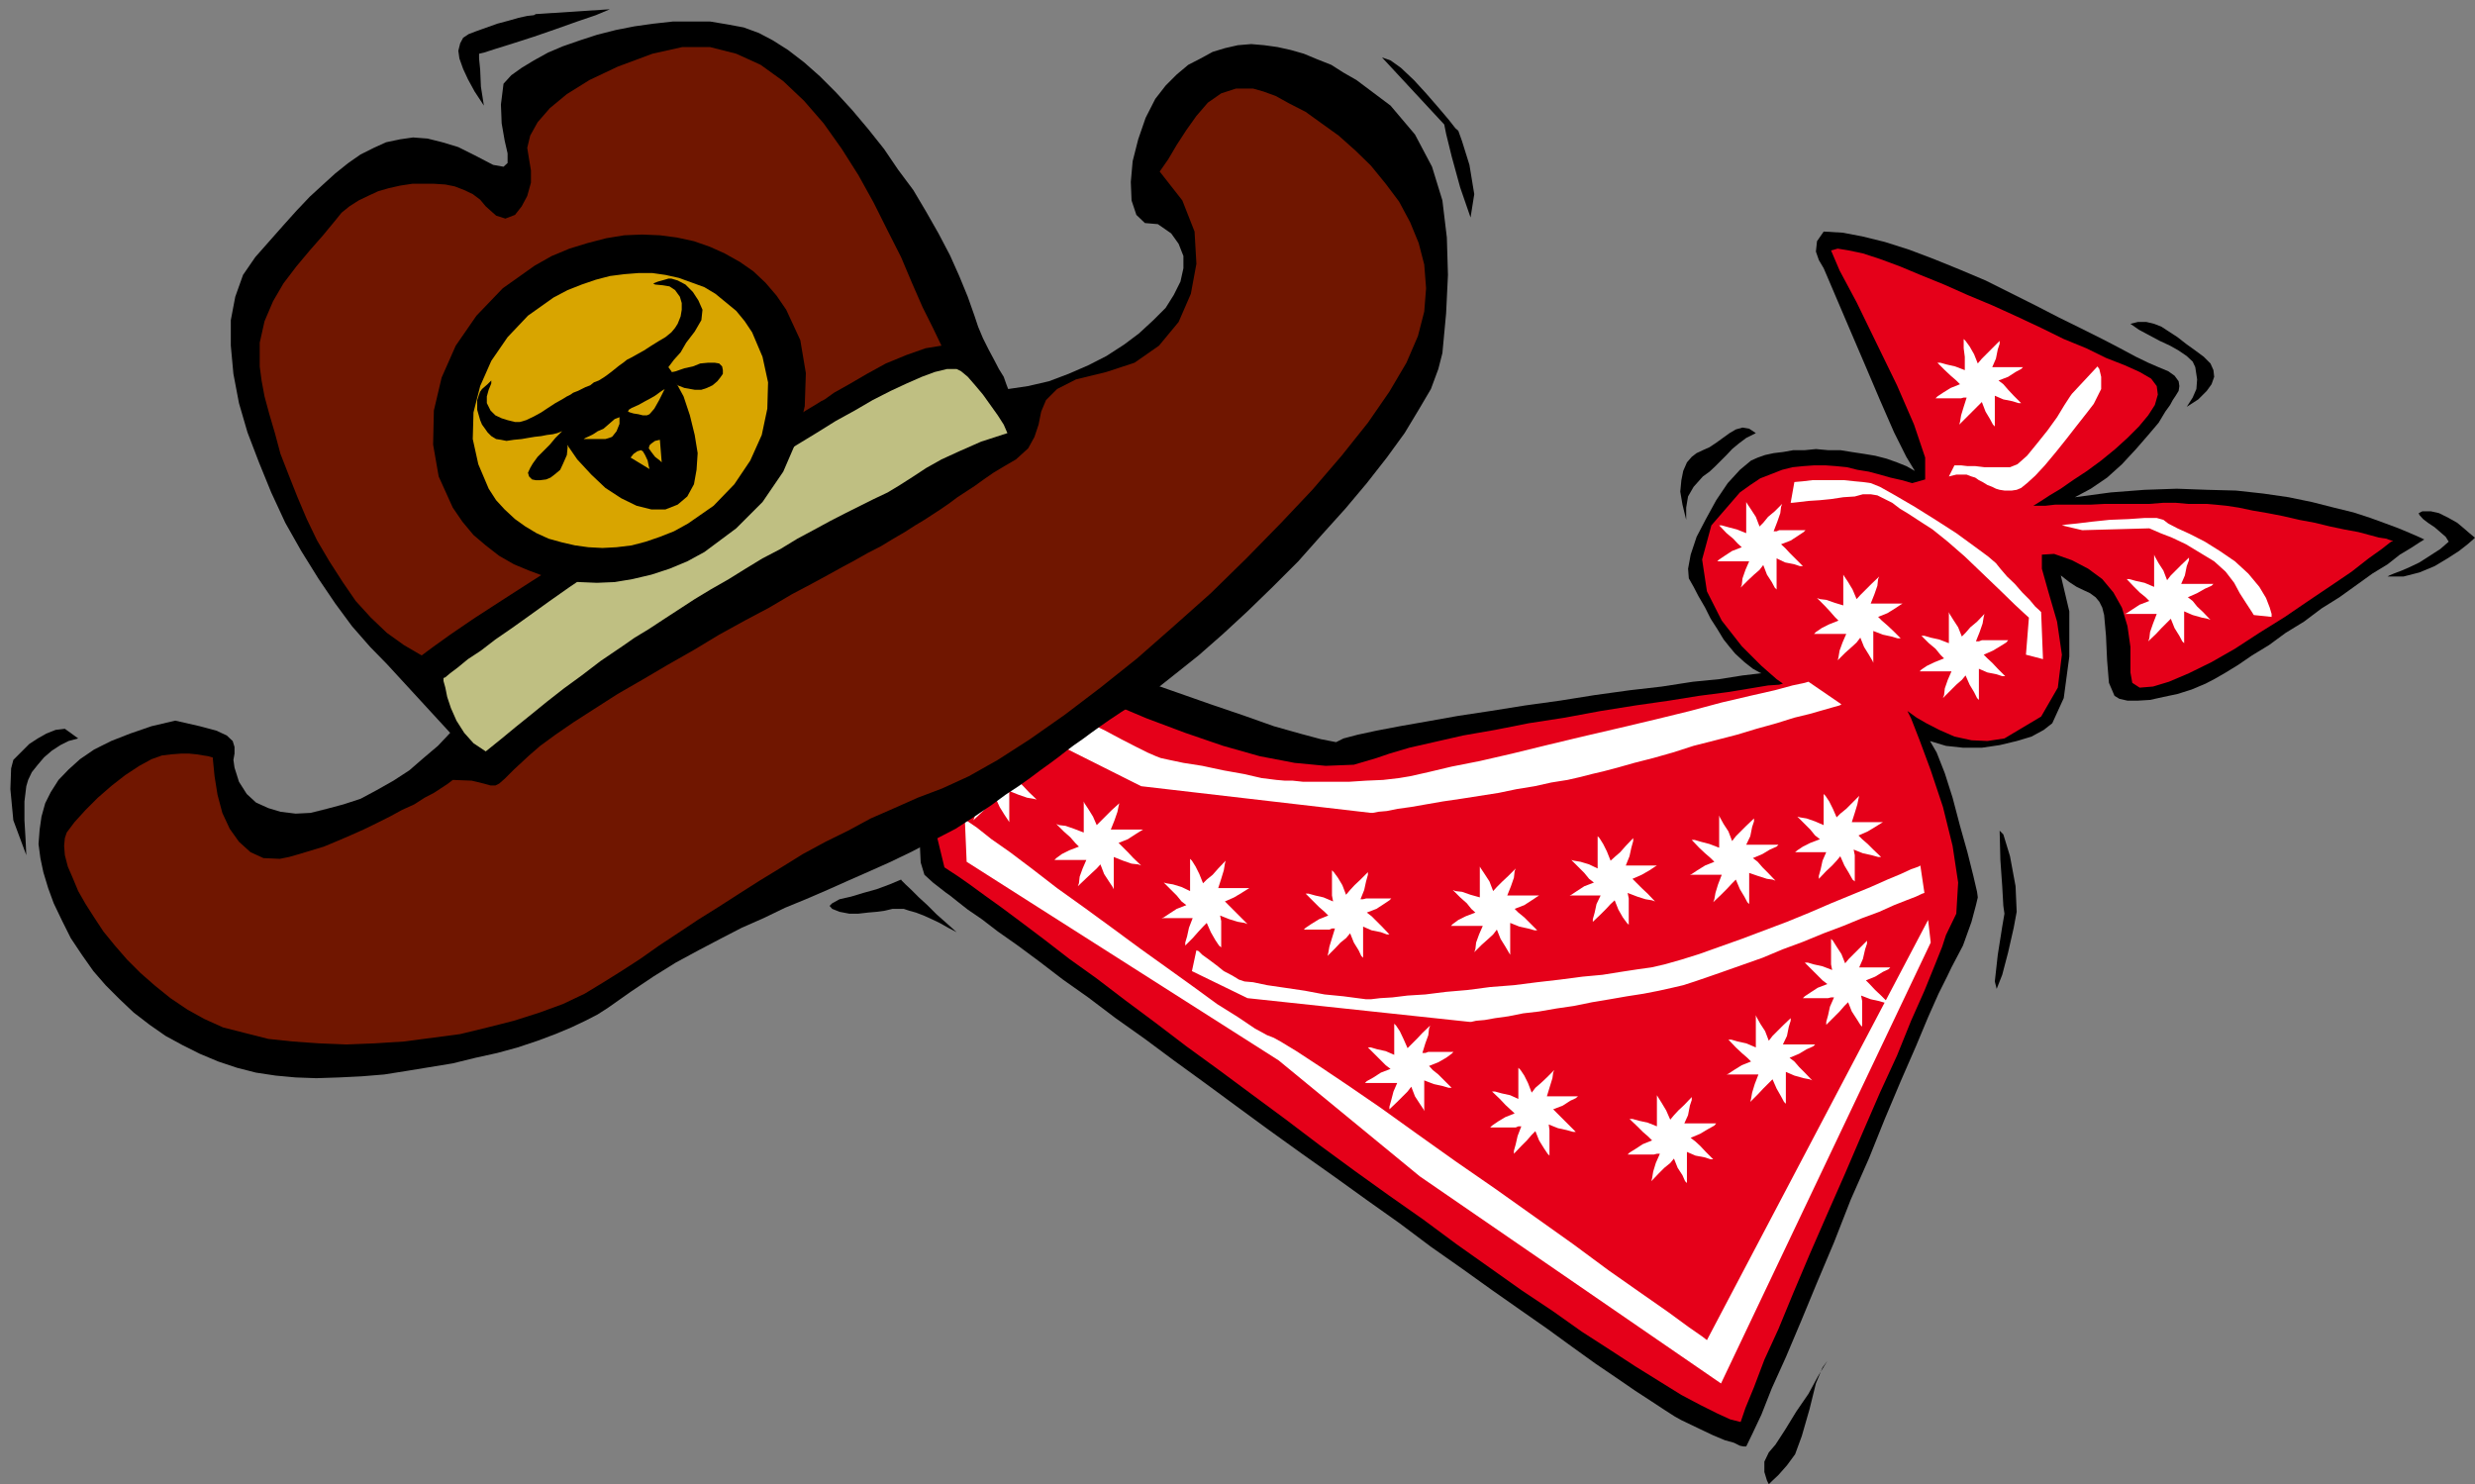 <?xml version="1.0" encoding="UTF-8" standalone="no"?>
<svg
   xmlns:ooo="http://xml.openoffice.org/svg/export"
   xmlns:dc="http://purl.org/dc/elements/1.1/"
   xmlns:cc="http://creativecommons.org/ns#"
   xmlns:rdf="http://www.w3.org/1999/02/22-rdf-syntax-ns#"
   xmlns:svg="http://www.w3.org/2000/svg"
   xmlns="http://www.w3.org/2000/svg"
   xmlns:sodipodi="http://sodipodi.sourceforge.net/DTD/sodipodi-0.dtd"
   xmlns:inkscape="http://www.inkscape.org/namespaces/inkscape"
   version="1.2"
   width="66.8mm"
   height="40.06mm"
   viewBox="0 0 6680 4006"
   preserveAspectRatio="xMidYMid"
   xml:space="preserve"
   id="svg167"
   sodipodi:docname="hatbndna.svg"
   style="fill-rule:evenodd;stroke-width:28.222;stroke-linejoin:round"
   inkscape:version="0.92.5 (2060ec1f9f, 2020-04-08)"><rect x="0" y="0" width="6680" height="4006" fill="#808080" stroke="none"/><sodipodi:namedview
   pagecolor="#ffffff"
   bordercolor="#666666"
   borderopacity="1"
   objecttolerance="10"
   gridtolerance="10"
   guidetolerance="10"
   inkscape:pageopacity="0"
   inkscape:pageshadow="2"
   inkscape:window-width="664"
   inkscape:window-height="487"
   id="namedview169"
   showgrid="false"
   inkscape:zoom="0.2102413"
   inkscape:cx="126.23622"
   inkscape:cy="75.703935"
   inkscape:window-x="0"
   inkscape:window-y="0"
   inkscape:window-maximized="0"
   inkscape:current-layer="svg167" />
 <defs
   class="ClipPathGroup"
   id="defs8">
  <clipPath
   id="presentation_clip_path"
   clipPathUnits="userSpaceOnUse">
   <rect
   x="0"
   y="0"
   width="21000"
   height="29700"
   id="rect2" />
  </clipPath>
  <clipPath
   id="presentation_clip_path_shrink"
   clipPathUnits="userSpaceOnUse">
   <rect
   x="21"
   y="29"
   width="20958"
   height="29641"
   id="rect5" />
  </clipPath>
 </defs>
 <defs
   class="TextShapeIndex"
   id="defs12">
  <g
   ooo:slide="id1"
   ooo:id-list="id3"
   id="g10" />
 </defs>
 <defs
   class="EmbeddedBulletChars"
   id="defs44">
  <g
   id="bullet-char-template-57356"
   transform="matrix(4.8828125e-4,0,0,-4.8828125e-4,0,0)">
   <path
   d="M 580,1141 1163,571 580,0 -4,571 Z"
   id="path14"
   inkscape:connector-curvature="0" />
  </g>
  <g
   id="bullet-char-template-57354"
   transform="matrix(4.8828125e-4,0,0,-4.8828125e-4,0,0)">
   <path
   d="M 8,1128 H 1137 V 0 H 8 Z"
   id="path17"
   inkscape:connector-curvature="0" />
  </g>
  <g
   id="bullet-char-template-10146"
   transform="matrix(4.8828125e-4,0,0,-4.8828125e-4,0,0)">
   <path
   d="M 174,0 602,739 174,1481 1456,739 Z M 1358,739 309,1346 659,739 Z"
   id="path20"
   inkscape:connector-curvature="0" />
  </g>
  <g
   id="bullet-char-template-10132"
   transform="matrix(4.8828125e-4,0,0,-4.8828125e-4,0,0)">
   <path
   d="M 2015,739 1276,0 H 717 l 543,543 H 174 v 393 h 1086 l -543,545 h 557 z"
   id="path23"
   inkscape:connector-curvature="0" />
  </g>
  <g
   id="bullet-char-template-10007"
   transform="matrix(4.8828125e-4,0,0,-4.8828125e-4,0,0)">
   <path
   d="m 0,-2 c -7,16 -16,29 -25,39 l 381,530 c -94,256 -141,385 -141,387 0,25 13,38 40,38 9,0 21,-2 34,-5 21,4 42,12 65,25 l 27,-13 111,-251 280,301 64,-25 24,25 c 21,-10 41,-24 62,-43 C 886,937 835,863 770,784 769,783 710,716 594,584 L 774,223 c 0,-27 -21,-55 -63,-84 l 16,-20 C 717,90 699,76 672,76 641,76 570,178 457,381 L 164,-76 c -22,-34 -53,-51 -92,-51 -42,0 -63,17 -64,51 -7,9 -10,24 -10,44 0,9 1,19 2,30 z"
   id="path26"
   inkscape:connector-curvature="0" />
  </g>
  <g
   id="bullet-char-template-10004"
   transform="matrix(4.8828125e-4,0,0,-4.8828125e-4,0,0)">
   <path
   d="M 285,-33 C 182,-33 111,30 74,156 52,228 41,333 41,471 c 0,78 14,145 41,201 34,71 87,106 158,106 53,0 88,-31 106,-94 l 23,-176 c 8,-64 28,-97 59,-98 l 735,706 c 11,11 33,17 66,17 42,0 63,-15 63,-46 V 965 c 0,-36 -10,-64 -30,-84 L 442,47 C 390,-6 338,-33 285,-33 Z"
   id="path29"
   inkscape:connector-curvature="0" />
  </g>
  <g
   id="bullet-char-template-9679"
   transform="matrix(4.8828125e-4,0,0,-4.8828125e-4,0,0)">
   <path
   d="M 813,0 C 632,0 489,54 383,161 276,268 223,411 223,592 c 0,181 53,324 160,431 106,107 249,161 430,161 179,0 323,-54 432,-161 108,-107 162,-251 162,-431 0,-180 -54,-324 -162,-431 C 1136,54 992,0 813,0 Z"
   id="path32"
   inkscape:connector-curvature="0" />
  </g>
  <g
   id="bullet-char-template-8226"
   transform="matrix(4.8828125e-4,0,0,-4.8828125e-4,0,0)">
   <path
   d="m 346,457 c -73,0 -137,26 -191,78 -54,51 -81,114 -81,188 0,73 27,136 81,188 54,52 118,78 191,78 73,0 134,-26 185,-79 51,-51 77,-114 77,-187 0,-75 -25,-137 -76,-188 -50,-52 -112,-78 -186,-78 z"
   id="path35"
   inkscape:connector-curvature="0" />
  </g>
  <g
   id="bullet-char-template-8211"
   transform="matrix(4.8828125e-4,0,0,-4.8828125e-4,0,0)">
   <path
   d="M -4,459 H 1135 V 606 H -4 Z"
   id="path38"
   inkscape:connector-curvature="0" />
  </g>
  <g
   id="bullet-char-template-61548"
   transform="matrix(4.8828125e-4,0,0,-4.8828125e-4,0,0)">
   <path
   d="m 173,740 c 0,163 58,303 173,419 116,115 255,173 419,173 163,0 302,-58 418,-173 116,-116 174,-256 174,-419 0,-163 -58,-303 -174,-418 C 1067,206 928,148 765,148 601,148 462,206 346,322 231,437 173,577 173,740 Z"
   id="path41"
   inkscape:connector-curvature="0" />
  </g>
 </defs>
 <g
   id="g49"
   transform="translate(-7160,-12847)">
  <g
   id="id2"
   class="Master_Slide">
   <g
   id="bg-id2"
   class="Background" />
   <g
   id="bo-id2"
   class="BackgroundObjects" />
  </g>
 </g>
 <g
   class="SlideGroup"
   id="g165"
   transform="translate(-7160,-12847)">
  <g
   id="g163">
   <g
   id="container-id1">
    <g
   id="id1"
   class="Slide"
   clip-path="url(#presentation_clip_path)">
     <g
   class="Page"
   id="g159">
      <g
   class="Graphic"
   id="g157">
       <g
   id="id3">
        <rect
   class="BoundingBox"
   x="7160"
   y="12847"
   width="6680"
   height="4006"
   id="rect51"
   style="fill:none;stroke:none" />
        <defs
   id="defs56">
         <clipPath
   id="clip_path_1"
   clipPathUnits="userSpaceOnUse">
          <path
   d="m 7160,12847 h 6679 v 4005 H 7160 Z"
   id="path53"
   inkscape:connector-curvature="0" />
         </clipPath>
        </defs>
        <g
   clip-path="url(#clip_path_1)"
   id="g154">
         <path
   d="m 9594,14448 8,130 18,201 15,201 7,134 3,61 10,33 23,21 36,28 10,7 20,16 28,22 38,26 43,33 54,38 58,43 64,49 68,48 74,56 79,56 78,58 84,61 87,64 86,63 89,64 89,63 89,64 86,61 84,63 84,59 81,58 77,54 73,51 66,48 64,46 56,38 51,35 43,28 35,23 28,18 18,10 48,23 38,18 31,13 25,7 16,8 10,2 h 5 2 l 16,-33 25,-53 28,-71 38,-84 41,-97 43,-104 46,-109 45,-115 49,-111 43,-107 43,-102 41,-94 33,-79 28,-63 23,-46 12,-25 31,-59 23,-64 12,-45 5,-21 -2,-15 -10,-43 -16,-64 -20,-71 -20,-76 -21,-66 -22,-56 -18,-31 43,13 46,5 h 51 l 48,-7 46,-11 40,-12 33,-18 23,-18 31,-68 15,-112 v -122 l -23,-97 23,18 20,13 21,10 15,7 15,11 10,12 8,16 5,20 5,56 3,66 5,61 15,35 13,8 22,5 h 28 l 33,-2 36,-8 38,-8 38,-12 38,-16 23,-12 28,-16 36,-22 38,-26 46,-28 45,-33 49,-30 48,-36 48,-30 46,-33 43,-31 41,-25 33,-26 30,-18 23,-15 13,-8 -15,-7 -23,-10 -31,-13 -35,-13 -41,-15 -46,-15 -53,-13 -59,-15 -63,-13 -69,-10 -73,-8 -77,-2 -83,-3 -87,3 -91,7 -97,13 43,-23 44,-30 40,-36 38,-41 33,-38 28,-33 18,-30 13,-18 7,-13 8,-12 8,-13 2,-13 -2,-13 -11,-15 -17,-12 -31,-13 -23,-10 -33,-16 -43,-23 -48,-25 -56,-28 -61,-30 -64,-33 -66,-33 -68,-34 -71,-30 -69,-28 -66,-25 -66,-21 -61,-15 -53,-10 -51,-3 -18,26 -3,28 8,23 13,22 12,28 26,61 35,82 39,91 40,94 38,87 33,66 23,38 -23,-13 -25,-10 -28,-10 -31,-8 -30,-5 -33,-5 -31,-5 h -33 l -33,-3 -30,3 h -31 l -28,5 -25,3 -23,5 -20,7 -18,8 -30,25 -33,36 -31,46 -28,51 -25,48 -16,48 -7,38 2,26 13,23 13,25 18,31 15,30 18,28 17,28 16,20 15,18 25,23 23,18 18,10 5,2 -51,6 -63,10 -71,7 -84,13 -87,10 -94,13 -94,15 -94,13 -94,15 -86,13 -84,15 -74,13 -63,12 -51,11 -38,10 -20,10 -41,-8 -56,-15 -71,-20 -79,-28 -91,-31 -94,-33 -100,-35 -99,-36 -99,-38 -96,-33 -87,-33 -81,-31 -66,-25 -56,-18 -38,-13 z"
   id="path58"
   inkscape:connector-curvature="0"
   style="fill:#000000;stroke:none" />
         <path
   d="m 10875,14893 -61,18 -76,3 -84,-8 -94,-18 -99,-28 -102,-35 -104,-39 -102,-43 -99,-43 -94,-43 -84,-41 -76,-38 -61,-33 -48,-25 -31,-18 -10,-5 3,96 5,221 17,234 34,140 12,8 23,15 33,23 41,30 46,33 55,41 61,46 66,51 74,53 76,58 82,61 84,64 88,64 89,66 92,68 91,69 94,69 92,66 94,66 89,66 89,63 86,61 84,56 79,56 76,49 69,45 66,41 58,36 51,27 46,23 35,16 28,7 13,-38 23,-56 28,-74 38,-83 40,-97 44,-104 48,-110 48,-109 48,-112 46,-106 46,-100 38,-94 36,-81 28,-69 20,-50 10,-31 28,-58 5,-84 -15,-99 -26,-105 -33,-99 -30,-81 -23,-59 -10,-20 7,5 18,13 26,15 35,18 41,18 46,10 43,2 46,-7 99,-59 45,-78 11,-89 -13,-89 -23,-79 -18,-64 v -38 l 33,-2 48,17 44,23 38,28 30,36 23,41 15,50 8,56 v 69 l 5,28 20,13 36,-3 43,-13 54,-23 61,-30 63,-36 66,-43 69,-43 63,-43 61,-41 56,-38 46,-36 35,-25 23,-18 8,-5 h -5 l -13,-5 -20,-3 -26,-7 -30,-8 -38,-7 -38,-8 -41,-10 -43,-8 -43,-10 -41,-8 -41,-7 -38,-8 -33,-5 -30,-3 -23,-2 h -23 -28 l -33,-3 h -33 l -38,3 h -41 -38 -41 l -38,2 h -35 -33 -28 l -26,3 h -17 -11 -5 l 5,-3 16,-10 23,-15 30,-18 33,-23 38,-25 38,-28 38,-31 33,-30 31,-31 25,-30 18,-28 8,-28 -3,-23 -15,-20 -31,-18 -40,-18 -51,-20 -53,-26 -61,-25 -61,-30 -66,-31 -66,-30 -67,-28 -63,-28 -64,-26 -55,-23 -54,-20 -46,-15 -38,-8 -30,-5 -18,5 23,54 46,86 53,109 56,115 46,106 30,89 v 59 l -35,10 -28,-8 -31,-7 -28,-8 -30,-8 -31,-5 -28,-7 -30,-3 -28,-2 h -31 l -28,2 -30,3 -28,7 -28,11 -31,12 -27,18 -28,20 -77,89 -25,92 13,86 40,79 54,69 53,53 41,36 17,12 -10,3 -30,2 -48,8 -61,10 -77,10 -81,13 -91,13 -94,15 -97,18 -97,15 -91,18 -86,15 -79,18 -66,15 -54,16 z"
   id="path60"
   inkscape:connector-curvature="0"
   style="fill:#e50019;stroke:none" />
         <path
   d="m 9706,14588 5,3 18,10 28,15 35,18 44,23 48,25 51,28 53,28 53,28 51,28 51,25 43,23 41,21 30,15 23,10 13,5 23,5 38,8 51,8 56,12 56,10 48,11 40,5 23,2 h 21 l 28,3 h 38 40 46 l 46,-3 46,-2 43,-5 30,-5 49,-11 63,-15 76,-15 87,-20 94,-23 96,-23 99,-23 97,-23 94,-23 86,-23 77,-18 66,-15 48,-13 33,-7 10,-3 89,61 -5,3 -18,5 -28,8 -35,10 -41,10 -48,15 -54,15 -53,16 -58,15 -59,15 -56,18 -53,15 -51,13 -46,13 -38,10 -30,7 -31,8 -35,8 -44,7 -45,10 -49,8 -48,10 -51,8 -51,8 -48,7 -46,8 -40,7 -36,5 -30,6 -23,2 -15,3 h -5 l -620,-72 -526,-264 z"
   id="path62"
   inkscape:connector-curvature="0"
   style="fill:#ffffff;stroke:none" />
         <path
   d="m 10389,15412 6,2 10,10 18,13 20,15 20,16 23,12 18,11 15,5 23,2 38,8 48,7 54,8 53,10 51,5 38,5 23,3 h 13 l 25,-3 33,-2 41,-5 48,-3 56,-7 58,-5 61,-8 64,-5 63,-8 61,-7 61,-8 54,-5 50,-8 46,-7 36,-5 35,-8 46,-13 48,-15 56,-20 59,-21 61,-23 61,-23 61,-25 58,-25 56,-23 51,-21 45,-20 36,-15 28,-13 20,-7 5,-3 11,74 -6,2 -17,8 -26,10 -33,13 -40,18 -46,17 -51,21 -53,20 -56,23 -54,20 -55,23 -51,18 -51,18 -43,15 -38,13 -31,10 -30,7 -36,8 -41,8 -45,7 -46,8 -48,8 -49,10 -48,7 -46,8 -43,5 -40,8 -36,5 -28,5 -23,2 -13,3 h -5 l -599,-64 -150,-73 z"
   id="path64"
   inkscape:connector-curvature="0"
   style="fill:#ffffff;stroke:none" />
         <path
   d="m 9764,15056 8,8 25,17 39,31 50,35 61,46 66,51 74,53 74,54 76,56 74,53 71,51 63,46 56,35 46,31 33,18 18,7 18,10 43,26 61,40 76,51 89,61 99,71 104,74 107,74 107,76 104,74 96,71 87,61 73,51 56,41 36,25 13,10 597,-1134 7,61 -566,1190 -813,-559 -381,-313 -842,-536 z"
   id="path66"
   inkscape:connector-curvature="0"
   style="fill:#ffffff;stroke:none" />
         <path
   d="m 12420,14133 20,-5 h 15 13 l 13,5 10,3 10,7 10,5 13,8 13,5 10,5 10,3 13,2 h 10 10 l 13,-2 12,-5 16,-13 22,-20 26,-28 30,-36 28,-35 28,-36 26,-33 20,-26 20,-40 v -33 l -5,-21 -5,-7 -69,74 -5,7 -15,23 -20,33 -26,36 -28,35 -27,33 -26,23 -20,8 h -21 -22 -26 l -25,-3 h -21 l -17,-2 h -13 -5 z"
   id="path68"
   inkscape:connector-curvature="0"
   style="fill:#ffffff;stroke:none" />
         <path
   d="m 12725,14265 10,-2 30,-3 41,-5 48,-5 51,-2 43,-3 h 33 l 18,5 13,10 25,13 33,15 41,21 40,25 41,28 36,33 30,36 18,30 10,26 5,17 v 8 l -48,-5 -5,-8 -15,-23 -18,-28 -15,-28 -23,-30 -31,-28 -38,-23 -38,-23 -38,-18 -31,-12 -23,-10 -7,-3 -181,5 z"
   id="path70"
   inkscape:connector-curvature="0"
   style="fill:#ffffff;stroke:none" />
         <path
   d="m 12003,14148 23,-2 25,-3 h 28 31 28 l 28,3 22,2 21,3 25,10 41,23 53,31 56,35 56,36 48,35 38,28 21,18 12,15 18,21 21,20 20,23 20,20 15,18 11,10 5,5 5,127 -46,-12 8,-100 -11,-10 -27,-25 -39,-38 -48,-46 -48,-46 -46,-40 -41,-33 -28,-18 -20,-13 -20,-13 -20,-12 -21,-16 -20,-10 -20,-10 -18,-3 h -21 l -22,6 -31,2 -33,5 -30,3 -31,2 -25,3 -18,2 h -5 z"
   id="path72"
   inkscape:connector-curvature="0"
   style="fill:#ffffff;stroke:none" />
         <path
   d="m 12463,13846 -26,-10 -22,-5 -18,-5 h -8 l 20,20 16,15 15,13 10,10 -25,10 -21,13 -15,10 -5,5 h 15 13 13 10 10 8 l 7,-2 h 8 l -8,25 -7,23 -3,18 -2,7 20,-20 15,-15 15,-15 11,-11 10,26 12,20 8,15 5,5 v -27 -23 -18 -15 l 23,10 25,5 16,5 h 7 l -20,-20 -15,-16 -13,-15 -13,-10 26,-10 20,-13 15,-8 5,-5 h -12 -13 -13 -10 -10 -10 -8 -7 l 10,-23 5,-25 5,-15 v -8 l -20,20 -16,16 -12,12 -11,13 -10,-25 -12,-21 -11,-15 -5,-5 v 25 l 3,23 v 21 z"
   id="path74"
   inkscape:connector-curvature="0"
   style="fill:#ffffff;stroke:none" />
         <path
   d="m 12974,14431 -26,-11 -23,-5 -18,-5 h -7 l 20,21 15,15 16,13 10,10 -26,10 -20,13 -15,10 -5,2 h 15 13 12 11 10 10 8 7 l -10,26 -8,23 -2,17 -3,8 21,-20 15,-16 15,-15 10,-10 10,25 13,21 8,15 5,5 v -28 -23 -18 -17 l 23,10 25,7 15,3 8,3 -20,-21 -16,-15 -12,-15 -13,-10 25,-11 21,-12 18,-8 5,-5 h -16 -12 -13 -10 -10 -11 -7 -8 l 10,-23 5,-25 6,-16 v -7 l -21,20 -15,15 -13,13 -10,13 -10,-26 -13,-20 -10,-18 -2,-5 v 28 23 20 z"
   id="path76"
   inkscape:connector-curvature="0"
   style="fill:#ffffff;stroke:none" />
         <path
   d="m 12420,14583 -26,-10 -23,-5 -17,-5 h -8 l 20,20 18,15 13,16 10,10 -25,10 -21,10 -15,10 -5,5 h 15 13 13 10 10 10 8 7 l -10,23 -8,23 -2,18 -3,8 21,-21 15,-15 15,-13 10,-12 11,25 12,20 8,16 5,5 v -28 -23 -18 -15 l 23,10 25,5 15,5 h 8 l -20,-20 -15,-16 -13,-12 -10,-10 25,-11 20,-12 16,-10 5,-6 h -16 -12 -13 -10 -10 -10 l -8,3 h -8 l 10,-25 8,-23 3,-18 2,-8 -20,21 -18,15 -13,15 -10,10 -10,-25 -13,-20 -10,-16 -2,-5 v 28 23 18 z"
   id="path78"
   inkscape:connector-curvature="0"
   style="fill:#ffffff;stroke:none" />
         <path
   d="m 12135,14481 -23,-7 -23,-8 -17,-2 -8,-3 20,20 15,16 13,15 10,10 -25,10 -20,10 -16,11 -5,5 h 16 12 13 10 10 10 8 8 l -10,23 -8,22 -3,18 -2,8 20,-20 18,-16 13,-12 10,-13 10,25 13,21 10,17 2,5 v -27 -23 -21 -15 l 26,10 23,5 17,5 h 8 l -20,-20 -16,-15 -15,-13 -10,-10 25,-10 21,-13 15,-10 5,-3 h -15 -13 -13 -10 -10 -10 -8 -7 l 10,-25 8,-23 2,-18 3,-7 -21,20 -15,15 -15,15 -10,11 -11,-26 -12,-20 -10,-15 -3,-5 v 28 22 18 z"
   id="path80"
   inkscape:connector-curvature="0"
   style="fill:#ffffff;stroke:none" />
         <path
   d="m 11873,14286 -25,-10 -23,-6 -18,-5 h -7 l 20,21 18,15 12,13 11,10 -26,10 -20,13 -15,10 -5,5 h 15 13 12 10 11 10 7 8 l -10,23 -8,23 -2,18 -3,7 20,-20 16,-15 15,-13 10,-13 10,26 13,20 8,15 5,5 v -28 -23 -17 -16 l 23,11 25,5 15,5 h 8 l -21,-21 -15,-15 -12,-13 -11,-10 26,-10 20,-13 15,-10 5,-5 h -15 -13 -12 -10 -11 -10 l -7,3 h -8 l 10,-26 8,-23 2,-17 3,-8 -20,20 -18,15 -13,16 -10,10 -10,-26 -13,-20 -10,-15 -3,-5 v 28 23 17 z"
   id="path82"
   inkscape:connector-curvature="0"
   style="fill:#ffffff;stroke:none" />
         <path
   d="m 12082,15074 -23,-10 -23,-8 -18,-3 -7,-2 20,20 15,15 13,16 13,10 -26,10 -20,10 -15,10 -6,5 h 13 15 11 12 8 10 8 7 l -10,23 -5,23 -5,18 v 8 l 20,-21 16,-15 12,-13 10,-12 11,25 12,20 10,18 6,5 v -28 -23 -20 l -3,-15 25,10 23,5 18,5 h 8 l -21,-20 -15,-15 -15,-13 -10,-10 25,-11 20,-12 16,-10 5,-3 h -13 -13 -12 -10 -11 -10 -7 -8 l 8,-25 7,-23 3,-15 2,-8 -20,20 -15,15 -16,13 -10,10 -10,-23 -10,-20 -10,-15 -5,-5 v 25 23 20 z"
   id="path84"
   inkscape:connector-curvature="0"
   style="fill:#ffffff;stroke:none" />
         <path
   d="m 11800,15135 -26,-10 -23,-6 -17,-5 h -8 l 20,21 16,15 15,13 10,10 -25,10 -21,13 -15,10 -5,2 h 15 13 13 10 10 10 8 7 l -10,26 -7,23 -3,17 -3,8 21,-20 15,-15 15,-16 10,-10 11,26 12,20 8,15 5,5 v -28 -23 -17 -16 l 23,8 25,8 15,2 8,3 -20,-21 -15,-15 -13,-15 -13,-10 26,-11 20,-12 18,-8 5,-5 h -16 -12 -13 -10 -10 -10 -8 -8 l 11,-23 5,-25 5,-15 v -8 l -21,20 -15,15 -13,13 -10,13 -10,-26 -13,-20 -10,-18 -2,-5 v 28 23 20 z"
   id="path86"
   inkscape:connector-curvature="0"
   style="fill:#ffffff;stroke:none" />
         <path
   d="m 11472,15191 -23,-11 -23,-7 -18,-3 -7,-2 20,20 15,15 13,16 13,10 -26,10 -20,13 -15,10 -5,2 h 12 16 10 12 8 10 8 8 l -11,23 -5,23 -5,18 v 7 l 21,-20 15,-15 12,-13 11,-10 10,25 12,21 11,15 5,5 v -28 -23 -20 l -3,-15 26,10 22,7 18,3 8,3 -20,-21 -16,-15 -15,-15 -10,-10 25,-11 21,-12 15,-10 5,-3 h -13 -12 -13 -10 -10 -11 -7 -8 l 10,-25 5,-23 5,-18 v -8 l -20,21 -15,17 -15,13 -11,10 -10,-25 -10,-20 -10,-16 -5,-5 v 28 23 20 z"
   id="path88"
   inkscape:connector-curvature="0"
   style="fill:#ffffff;stroke:none" />
         <path
   d="m 11154,15269 -25,-7 -23,-8 -18,-2 -7,-3 20,20 18,16 12,15 11,10 -26,10 -20,10 -15,11 -5,5 h 15 12 13 10 10 11 7 8 l -10,23 -8,22 -2,18 -3,8 20,-20 18,-16 13,-12 10,-13 10,25 13,21 10,17 3,5 v -27 -23 -21 -15 l 25,10 23,5 18,5 h 7 l -20,-20 -15,-15 -16,-13 -10,-10 26,-10 20,-13 15,-10 5,-3 h -15 -13 -12 -10 -11 -10 -7 -8 l 10,-25 8,-23 2,-18 3,-7 -20,20 -16,15 -15,15 -10,11 -10,-26 -13,-20 -10,-15 -3,-5 v 27 23 18 z"
   id="path90"
   inkscape:connector-curvature="0"
   style="fill:#ffffff;stroke:none" />
         <path
   d="m 10758,15280 -26,-11 -22,-5 -18,-5 h -8 l 21,21 15,15 15,13 10,10 -25,10 -21,13 -15,10 -5,5 h 15 13 13 10 10 8 l 7,-3 h 8 l -8,26 -7,23 -3,17 -2,8 20,-20 15,-16 15,-12 11,-13 10,25 13,21 7,15 5,5 v -28 -23 -18 -15 l 23,10 25,5 16,6 h 7 l -20,-21 -15,-15 -13,-13 -13,-10 26,-10 20,-13 15,-10 5,-5 h -12 -13 -13 -10 -10 -10 l -8,2 h -7 l 10,-25 5,-23 5,-18 v -7 l -20,20 -16,15 -12,13 -11,13 -10,-26 -12,-20 -11,-15 -5,-5 v 25 23 20 z"
   id="path92"
   inkscape:connector-curvature="0"
   style="fill:#ffffff;stroke:none" />
         <path
   d="m 10923,15694 -23,-10 -23,-5 -17,-5 h -8 l 20,20 15,15 13,13 13,10 -26,10 -20,13 -18,10 -5,5 h 16 12 13 10 10 10 8 8 l -10,23 -6,23 -5,18 v 7 l 21,-20 15,-15 13,-13 10,-13 10,26 13,20 10,15 2,5 v -28 -22 -18 -15 l 26,10 23,5 17,5 h 8 l -20,-20 -16,-16 -15,-12 -10,-11 25,-10 21,-12 15,-11 5,-5 h -13 -12 -13 -10 -10 -10 l -8,3 h -8 l 8,-26 8,-22 2,-18 3,-8 -21,20 -15,16 -15,15 -10,10 -11,-25 -10,-21 -10,-15 -5,-5 v 28 23 18 z"
   id="path94"
   inkscape:connector-curvature="0"
   style="fill:#ffffff;stroke:none" />
         <path
   d="m 11258,15813 -22,-10 -23,-5 -18,-5 h -8 l 21,20 15,16 13,12 12,11 -25,10 -20,12 -16,11 -5,5 h 13 15 10 13 8 10 l 7,-3 h 8 l -10,26 -5,22 -5,18 v 8 l 20,-21 15,-15 13,-15 10,-10 10,25 13,21 10,15 5,5 v -28 -23 -18 l -2,-15 25,10 23,5 18,5 h 7 l -20,-20 -15,-15 -15,-15 -11,-11 26,-10 20,-13 15,-7 6,-5 h -13 -13 -13 -10 -10 -10 -8 -7 l 7,-23 8,-26 2,-15 3,-7 -20,20 -16,15 -15,13 -10,13 -10,-26 -10,-20 -10,-15 -6,-6 v 26 23 20 z"
   id="path96"
   inkscape:connector-curvature="0"
   style="fill:#ffffff;stroke:none" />
         <path
   d="m 11632,15887 -25,-10 -23,-5 -18,-5 h -8 l 21,20 15,15 15,13 10,10 -25,10 -20,13 -16,10 -5,5 h 15 13 13 10 10 10 l 8,-2 h 8 l -11,25 -7,23 -3,18 -2,8 20,-21 15,-15 16,-13 10,-12 10,25 13,20 7,16 5,5 v -28 -23 -18 -15 l 23,10 26,5 15,5 h 7 l -20,-20 -15,-16 -13,-12 -13,-10 26,-11 20,-12 18,-10 5,-6 h -15 -13 -13 -10 -10 -10 -8 -7 l 10,-22 5,-26 5,-15 v -8 l -20,21 -16,15 -12,13 -10,12 -11,-25 -12,-20 -10,-16 -3,-5 v 26 23 20 z"
   id="path98"
   inkscape:connector-curvature="0"
   style="fill:#ffffff;stroke:none" />
         <path
   d="m 11899,15674 -26,-11 -23,-5 -17,-5 h -8 l 20,21 16,15 15,13 10,10 -25,10 -21,13 -15,10 -5,2 h 15 13 13 10 10 10 8 7 l -10,26 -7,23 -3,17 -2,8 20,-20 15,-16 15,-15 10,-10 11,25 12,21 8,15 5,5 v -28 -23 -18 -17 l 23,10 25,7 16,3 7,3 -20,-21 -15,-15 -13,-15 -13,-10 26,-11 20,-12 18,-8 5,-5 h -15 -13 -13 -10 -10 -10 -8 -8 l 11,-23 5,-25 5,-16 v -7 l -21,20 -15,15 -13,13 -10,13 -10,-26 -13,-20 -10,-18 -2,-5 v 28 23 20 z"
   id="path100"
   inkscape:connector-curvature="0"
   style="fill:#ffffff;stroke:none" />
         <path
   d="m 12105,15465 -26,-10 -23,-5 -17,-5 h -8 l 20,20 15,15 13,13 13,10 -26,10 -20,13 -15,10 -5,5 h 15 13 12 11 10 7 l 8,-2 h 8 l -11,25 -5,23 -5,18 v 8 l 21,-21 15,-15 13,-15 10,-10 10,25 13,20 10,16 5,5 v -28 -23 -18 l -3,-15 26,10 23,5 17,5 h 8 l -20,-20 -16,-15 -15,-16 -10,-10 25,-10 21,-13 15,-7 5,-5 h -13 -12 -13 -10 -10 -10 -8 -8 l 10,-23 6,-26 5,-15 v -8 l -21,21 -15,15 -13,13 -10,12 -10,-25 -13,-20 -10,-16 -5,-5 v 26 23 20 z"
   id="path102"
   inkscape:connector-curvature="0"
   style="fill:#ffffff;stroke:none" />
         <path
   d="m 10372,15252 -23,-11 -23,-7 -18,-3 -7,-2 20,20 15,15 13,16 13,10 -26,10 -20,13 -15,10 -6,2 h 13 15 11 12 8 10 8 7 l -10,26 -5,23 -5,17 v 8 l 20,-20 16,-18 12,-13 10,-10 11,25 12,21 10,15 6,5 v -28 -23 -20 l -3,-15 25,10 23,7 18,3 8,3 -21,-21 -15,-15 -15,-15 -10,-10 25,-11 20,-12 16,-10 5,-3 h -13 -13 -12 -11 -10 -10 -7 -8 l 8,-25 7,-23 3,-18 2,-8 -20,21 -15,17 -16,13 -10,10 -10,-25 -10,-20 -10,-16 -5,-5 v 28 23 20 z"
   id="path104"
   inkscape:connector-curvature="0"
   style="fill:#ffffff;stroke:none" />
         <path
   d="m 10085,15094 -26,-10 -23,-8 -17,-2 -8,-3 20,20 18,16 13,15 10,10 -26,10 -20,10 -15,11 -5,5 h 15 13 12 11 10 10 8 7 l -10,23 -8,22 -2,18 -3,8 21,-20 17,-16 13,-12 10,-11 10,26 13,20 10,15 3,6 v -28 -23 -21 -15 l 25,10 23,8 18,2 8,3 -21,-20 -15,-16 -15,-15 -10,-10 25,-10 20,-13 16,-10 5,-3 h -16 -12 -13 -10 -10 -11 -7 -8 l 10,-25 8,-23 3,-15 2,-8 -20,18 -15,15 -16,16 -10,10 -10,-23 -13,-21 -10,-15 -2,-5 v 26 22 21 z"
   id="path106"
   inkscape:connector-curvature="0"
   style="fill:#ffffff;stroke:none" />
         <path
   d="m 9803,14916 -23,-10 -23,-8 -18,-2 -8,-3 21,21 15,17 13,13 10,10 -26,10 -20,13 -15,10 -5,3 h 15 13 12 11 10 10 8 7 l -10,25 -8,23 -2,15 -3,8 21,-20 17,-16 13,-12 10,-10 10,22 13,21 10,15 3,5 v -28 -23 -18 -15 l 25,10 23,8 18,3 8,2 -21,-20 -15,-16 -15,-15 -10,-10 25,-10 20,-13 16,-7 5,-6 h -16 -12 -13 -10 -10 -11 -7 -8 l 10,-22 8,-26 3,-15 2,-8 -20,21 -15,15 -16,13 -10,10 -10,-26 -10,-20 -10,-15 -5,-5 v 28 23 20 z"
   id="path108"
   inkscape:connector-curvature="0"
   style="fill:#ffffff;stroke:none" />
         <path
   d="m 8375,14825 -33,35 -39,33 -38,33 -43,28 -46,26 -43,23 -46,15 -45,12 -44,11 -40,2 -41,-5 -33,-10 -33,-15 -25,-23 -21,-33 -12,-38 -3,-21 3,-17 v -18 l -5,-16 -16,-15 -28,-13 -45,-12 -66,-15 -64,15 -58,20 -51,20 -46,23 -38,26 -31,28 -27,28 -21,33 -15,30 -10,36 -5,35 -3,39 5,38 8,38 13,43 15,41 23,48 23,46 30,45 31,44 33,38 38,38 38,36 43,33 43,30 46,25 46,23 50,21 51,17 51,13 53,8 54,5 56,2 61,-2 61,-3 61,-5 63,-10 61,-10 61,-10 61,-15 59,-13 55,-15 54,-18 48,-18 43,-18 38,-18 33,-17 28,-18 61,-43 61,-41 61,-38 61,-33 59,-31 58,-30 59,-26 58,-28 56,-23 58,-25 56,-25 59,-26 56,-25 58,-28 59,-31 58,-30 51,-33 46,-31 38,-28 35,-23 31,-22 28,-21 25,-18 23,-17 23,-18 20,-15 23,-16 23,-17 25,-18 26,-18 30,-20 33,-21 54,-35 58,-46 64,-51 66,-58 66,-61 68,-66 69,-69 63,-71 64,-71 58,-69 54,-69 48,-66 38,-63 33,-56 20,-54 11,-43 10,-107 5,-104 -3,-101 -12,-100 -28,-91 -46,-87 -66,-78 -92,-69 -35,-20 -33,-21 -38,-15 -36,-15 -35,-10 -36,-8 -36,-5 -35,-3 -36,3 -35,8 -33,10 -33,18 -33,17 -31,26 -30,30 -28,36 -26,51 -20,58 -15,59 -5,56 2,50 13,39 23,22 35,3 36,25 20,28 13,33 v 33 l -8,36 -18,36 -22,35 -33,33 -39,36 -40,30 -48,31 -49,25 -53,23 -53,20 -56,13 -54,8 -5,-13 -7,-20 -13,-21 -13,-25 -15,-28 -15,-30 -13,-31 -10,-30 -18,-51 -23,-56 -25,-56 -31,-59 -33,-58 -35,-59 -41,-55 -38,-56 -43,-54 -43,-51 -44,-48 -43,-43 -43,-38 -43,-33 -41,-26 -38,-20 -41,-15 -43,-8 -48,-8 h -48 -51 l -54,6 -50,7 -51,10 -51,13 -46,15 -46,16 -40,17 -38,21 -33,20 -28,20 -21,23 -7,56 2,51 8,46 8,35 v 26 l -11,10 -28,-5 -50,-26 -44,-22 -43,-13 -40,-10 -39,-3 -35,5 -38,8 -33,15 -36,18 -33,23 -35,28 -33,30 -36,33 -36,38 -35,39 -38,43 -38,43 -33,48 -21,59 -12,63 v 69 l 7,76 15,79 23,79 31,81 33,81 38,82 43,76 46,74 46,68 45,61 49,56 45,46 z"
   id="path110"
   inkscape:connector-curvature="0"
   style="fill:#000000;stroke:none" />
         <path
   d="m 8357,14677 5,-2 13,-11 20,-15 28,-23 35,-23 39,-30 45,-31 49,-35 50,-36 54,-38 56,-38 55,-36 56,-38 56,-33 54,-33 50,-30 41,-26 46,-25 48,-31 51,-30 51,-33 53,-33 51,-31 53,-33 51,-28 48,-28 49,-25 43,-20 41,-18 35,-13 33,-8 h 26 l 12,6 18,15 20,23 21,25 20,28 20,28 16,25 10,23 -71,23 -59,26 -48,22 -41,23 -35,23 -36,23 -33,20 -38,18 -36,18 -40,20 -41,21 -46,25 -43,23 -46,28 -48,25 -46,28 -45,28 -49,28 -43,26 -43,28 -43,28 -38,25 -38,23 -33,23 -59,40 -51,39 -48,35 -46,36 -43,35 -41,33 -40,33 -41,33 -33,-22 -25,-28 -21,-33 -15,-34 -10,-30 -5,-25 -5,-18 z"
   id="path112"
   inkscape:connector-curvature="0"
   style="fill:#bfbf82;stroke:none" />
         <path
   d="m 10290,13310 23,-33 23,-39 26,-40 27,-38 31,-36 36,-25 40,-13 h 46 l 28,8 33,12 38,21 43,22 43,31 46,33 46,41 41,40 40,49 36,48 30,56 23,56 15,58 5,64 -5,63 -17,66 -31,72 -46,78 -58,84 -71,89 -79,92 -86,91 -92,94 -96,94 -100,89 -99,87 -99,79 -96,73 -94,66 -87,56 -78,44 -72,33 -66,25 -63,28 -64,28 -61,33 -61,30 -61,33 -58,36 -59,36 -55,35 -56,36 -56,35 -54,36 -50,33 -51,36 -51,33 -48,30 -51,31 -59,28 -63,23 -69,22 -71,18 -74,18 -76,10 -76,10 -79,5 -76,3 -74,-3 -71,-5 -66,-7 -63,-16 -59,-15 -51,-23 -45,-25 -46,-31 -41,-33 -40,-35 -36,-36 -33,-38 -31,-38 -25,-38 -23,-36 -20,-35 -15,-36 -13,-30 -8,-31 -2,-25 2,-21 5,-15 21,-28 30,-33 33,-33 38,-33 36,-28 38,-25 33,-18 28,-10 25,-3 26,-2 h 23 l 20,2 18,3 13,2 10,3 h 2 l 5,51 8,50 13,49 20,43 25,35 31,28 35,16 44,2 25,-5 28,-8 33,-10 33,-10 36,-15 35,-15 36,-16 35,-17 36,-18 33,-18 33,-15 28,-18 25,-13 23,-15 15,-10 13,-10 51,2 33,8 18,5 h 13 l 10,-5 15,-13 25,-25 41,-38 30,-26 41,-30 48,-33 56,-36 64,-41 66,-38 68,-40 72,-41 68,-41 69,-38 66,-35 61,-36 53,-28 46,-25 38,-21 28,-15 41,-23 35,-18 33,-20 31,-18 28,-18 25,-15 23,-15 23,-15 23,-16 20,-15 23,-15 23,-15 25,-18 26,-18 30,-18 31,-18 33,-30 17,-31 11,-33 7,-35 13,-31 30,-30 51,-26 82,-20 76,-25 66,-46 53,-64 33,-76 15,-81 -5,-87 -33,-84 z"
   id="path114"
   inkscape:connector-curvature="0"
   style="fill:#701600;stroke:none" />
         <path
   d="m 8298,14616 31,-23 46,-33 63,-43 74,-48 84,-54 91,-58 94,-59 97,-61 94,-58 91,-56 84,-53 76,-46 61,-38 51,-31 30,-18 11,-7 10,-5 25,-18 41,-23 48,-28 51,-28 56,-23 51,-18 43,-7 -23,-48 -28,-56 -28,-64 -30,-71 -36,-71 -38,-76 -41,-74 -45,-71 -49,-69 -53,-61 -56,-53 -61,-44 -66,-30 -71,-18 h -74 l -81,18 -94,35 -76,36 -61,38 -46,38 -33,38 -20,36 -8,33 5,31 5,30 v 33 l -10,36 -15,28 -18,23 -26,10 -25,-8 -28,-25 -15,-18 -20,-15 -23,-11 -26,-10 -25,-5 -31,-2 h -28 -30 l -33,5 -31,7 -28,8 -28,13 -25,12 -25,16 -21,17 -17,21 -33,40 -36,41 -36,43 -35,46 -28,48 -23,54 -13,58 v 64 l 5,38 8,43 13,48 15,51 15,56 23,59 23,58 25,59 28,58 33,56 36,56 35,51 41,45 43,41 46,33 z"
   id="path116"
   inkscape:connector-curvature="0"
   style="fill:#701600;stroke:none" />
         <path
   d="m 9061,14337 86,-64 71,-71 56,-82 38,-88 20,-89 3,-89 -15,-89 -38,-82 -26,-38 -30,-35 -33,-31 -36,-25 -41,-23 -40,-18 -43,-15 -46,-10 -46,-6 -48,-2 -48,2 -49,8 -50,13 -49,15 -48,20 -46,26 -86,61 -71,74 -56,81 -38,86 -21,89 -2,92 15,86 38,84 26,38 30,36 33,28 36,28 40,23 41,17 43,16 46,10 46,5 48,2 48,-2 48,-8 51,-12 49,-16 48,-20 z"
   id="path118"
   inkscape:connector-curvature="0"
   style="fill:#000000;stroke:none" />
         <path
   d="m 9017,14260 69,-48 56,-58 43,-64 31,-69 15,-71 2,-71 -15,-69 -28,-66 -20,-30 -23,-28 -28,-23 -28,-23 -30,-18 -33,-12 -36,-13 -36,-8 -35,-5 h -38 l -38,3 -39,5 -38,10 -38,13 -38,15 -38,20 -69,49 -55,58 -44,64 -30,68 -18,71 -2,72 15,68 28,66 20,31 23,25 28,26 28,20 30,18 33,15 36,10 35,8 36,5 38,2 38,-2 41,-5 38,-10 38,-13 38,-15 z"
   id="path120"
   inkscape:connector-curvature="0"
   style="fill:#d8a500;stroke:none" />
         <path
   d="m 8862,13813 -10,5 -10,8 -10,7 -10,8 -10,8 -13,10 -10,7 -13,8 -13,5 -10,8 -13,5 -10,5 -10,5 -13,5 -7,5 -10,5 -13,8 -18,10 -20,13 -18,12 -20,11 -21,10 -17,5 h -13 l -20,-5 -16,-5 -17,-8 -13,-13 -10,-20 v -18 l 5,-18 7,-17 v -8 l -10,10 -15,13 -5,7 -3,8 -5,15 v 26 l 8,28 5,12 8,11 7,10 10,10 13,8 13,2 15,3 20,-3 21,-2 17,-3 18,-3 18,-2 15,-3 16,-2 12,-3 13,-5 2,8 v 7 l 3,8 5,8 31,45 38,41 38,36 43,28 41,20 40,10 h 38 l 33,-13 26,-22 18,-33 7,-39 3,-45 -8,-49 -13,-53 -17,-51 -26,-48 -2,-3 v -7 l -5,-10 -8,-11 15,-20 18,-20 15,-26 23,-30 18,-31 3,-28 -11,-25 -15,-23 -20,-20 -21,-11 -17,-5 h -8 l -10,3 -18,5 -13,5 5,3 21,2 18,3 15,10 13,18 5,17 v 18 l -3,18 -8,20 -7,11 -10,12 -16,13 -17,10 -21,13 -20,13 -18,10 z"
   id="path122"
   inkscape:connector-curvature="0"
   style="fill:#000000;stroke:none" />
         <path
   d="m 8677,14011 -18,18 -15,18 -18,18 -15,15 -13,18 -7,12 -6,13 3,10 8,8 10,2 h 12 l 16,-2 12,-5 13,-10 13,-11 7,-15 11,-25 2,-21 -2,-15 -3,-13 -2,-7 -3,-5 -3,-3 z"
   id="path124"
   inkscape:connector-curvature="0"
   style="fill:#000000;stroke:none" />
         <path
   d="m 8961,13854 23,-5 23,-8 23,-5 20,-8 21,-2 h 18 l 12,2 8,8 2,10 v 10 l -7,10 -8,10 -13,11 -15,7 -15,5 h -18 l -28,-5 -18,-7 -10,-11 -10,-7 -8,-5 -2,-5 2,-3 z"
   id="path126"
   inkscape:connector-curvature="0"
   style="fill:#000000;stroke:none" />
         <path
   d="m 8733,14032 h 2 l 5,-3 11,-5 10,-5 12,-8 16,-7 15,-13 15,-13 13,-5 v 18 l -8,20 -12,15 -8,3 -10,3 h -13 -13 -15 -10 -8 z"
   id="path128"
   inkscape:connector-curvature="0"
   style="fill:#d8a500;stroke:none" />
         <path
   d="m 8954,13897 -3,2 -5,3 -7,5 -11,8 -12,7 -15,8 -18,10 -18,8 -8,5 -2,5 5,2 10,3 13,2 12,3 h 11 l 7,-3 13,-15 13,-23 10,-20 z"
   id="path130"
   inkscape:connector-curvature="0"
   style="fill:#d8a500;stroke:none" />
         <path
   d="m 8862,14082 8,-10 10,-7 10,-3 5,3 6,10 7,15 3,15 2,8 z"
   id="path132"
   inkscape:connector-curvature="0"
   style="fill:#d8a500;stroke:none" />
         <path
   d="m 8941,14034 -13,3 -10,7 -5,5 -2,8 7,10 10,13 13,10 5,5 z"
   id="path134"
   inkscape:connector-curvature="0"
   style="fill:#d8a500;stroke:none" />
         <path
   d="m 9592,15221 -31,13 -35,13 -36,10 -33,10 -31,7 -20,11 -7,7 7,8 20,8 26,5 h 25 l 26,-3 23,-2 22,-3 21,-5 h 15 15 l 15,5 18,5 21,8 22,10 21,10 23,13 23,12 -28,-25 -26,-23 -25,-25 -23,-21 -20,-20 -16,-15 -10,-10 z"
   id="path136"
   inkscape:connector-curvature="0"
   style="fill:#000000;stroke:none" />
         <path
   d="m 12910,13721 23,16 28,15 28,15 28,13 23,13 22,15 16,15 7,15 5,33 -2,26 -10,23 -16,25 31,-20 23,-23 13,-18 7,-20 -2,-18 -8,-18 -18,-18 -23,-17 -25,-18 -23,-18 -23,-15 -20,-13 -20,-8 -21,-5 h -23 z"
   id="path138"
   inkscape:connector-curvature="0"
   style="fill:#000000;stroke:none" />
         <path
   d="m 11899,14016 -26,13 -20,15 -18,15 -15,16 -15,15 -15,15 -16,15 -18,13 -25,28 -15,26 -5,30 v 33 l -10,-41 -6,-35 3,-31 5,-25 10,-23 13,-15 13,-10 17,-8 18,-8 18,-12 18,-13 18,-13 17,-10 18,-5 18,3 z"
   id="path140"
   inkscape:connector-curvature="0"
   style="fill:#000000;stroke:none" />
         <path
   d="m 13698,14227 -10,5 2,5 10,11 13,10 18,12 15,13 15,13 8,13 -23,20 -28,18 -28,18 -25,12 -23,10 -21,8 -12,5 -5,3 h 43 l 43,-11 41,-17 35,-21 31,-20 23,-18 15,-13 5,-5 -3,-2 -12,-10 -15,-13 -18,-15 -23,-13 -26,-13 -22,-5 z"
   id="path142"
   inkscape:connector-curvature="0"
   style="fill:#000000;stroke:none" />
         <path
   d="m 12079,16538 13,-18 -8,13 -18,30 -25,46 -33,48 -30,49 -26,40 -18,21 -12,25 v 28 l 7,23 5,10 8,-8 18,-17 23,-26 22,-30 18,-49 21,-73 17,-69 z"
   id="path144"
   inkscape:connector-curvature="0"
   style="fill:#000000;stroke:none" />
         <path
   d="m 12549,15516 15,-38 16,-61 15,-66 8,-43 -3,-69 -15,-81 -18,-59 -10,-10 2,79 5,71 3,53 3,21 -6,35 -12,76 -8,72 z"
   id="path146"
   inkscape:connector-curvature="0"
   style="fill:#000000;stroke:none" />
         <path
   d="m 8806,12872 -38,16 -50,17 -59,21 -58,20 -56,18 -48,15 -31,10 -13,3 v 13 l 3,30 2,46 8,51 -25,-38 -18,-33 -13,-28 -10,-28 -3,-21 5,-20 8,-15 15,-10 21,-8 28,-10 28,-10 30,-8 28,-8 23,-5 18,-2 5,-3 z"
   id="path148"
   inkscape:connector-curvature="0"
   style="fill:#000000;stroke:none" />
         <path
   d="m 10890,13002 23,8 28,20 35,33 33,36 33,38 28,33 18,23 8,7 10,28 20,64 13,79 -10,63 -28,-81 -23,-84 -15,-61 -5,-25 z"
   id="path150"
   inkscape:connector-curvature="0"
   style="fill:#000000;stroke:none" />
         <path
   d="m 7371,14840 -26,7 -22,11 -23,15 -21,18 -17,20 -16,20 -10,21 -5,17 -5,41 v 51 l 3,51 2,43 -35,-94 -8,-84 2,-56 6,-23 2,-2 10,-10 13,-13 18,-18 23,-15 23,-13 25,-10 25,-3 z"
   id="path152"
   inkscape:connector-curvature="0"
   style="fill:#000000;stroke:none" />
        </g>
       </g>
      </g>
     </g>
    </g>
   </g>
  </g>
 </g>
</svg>
